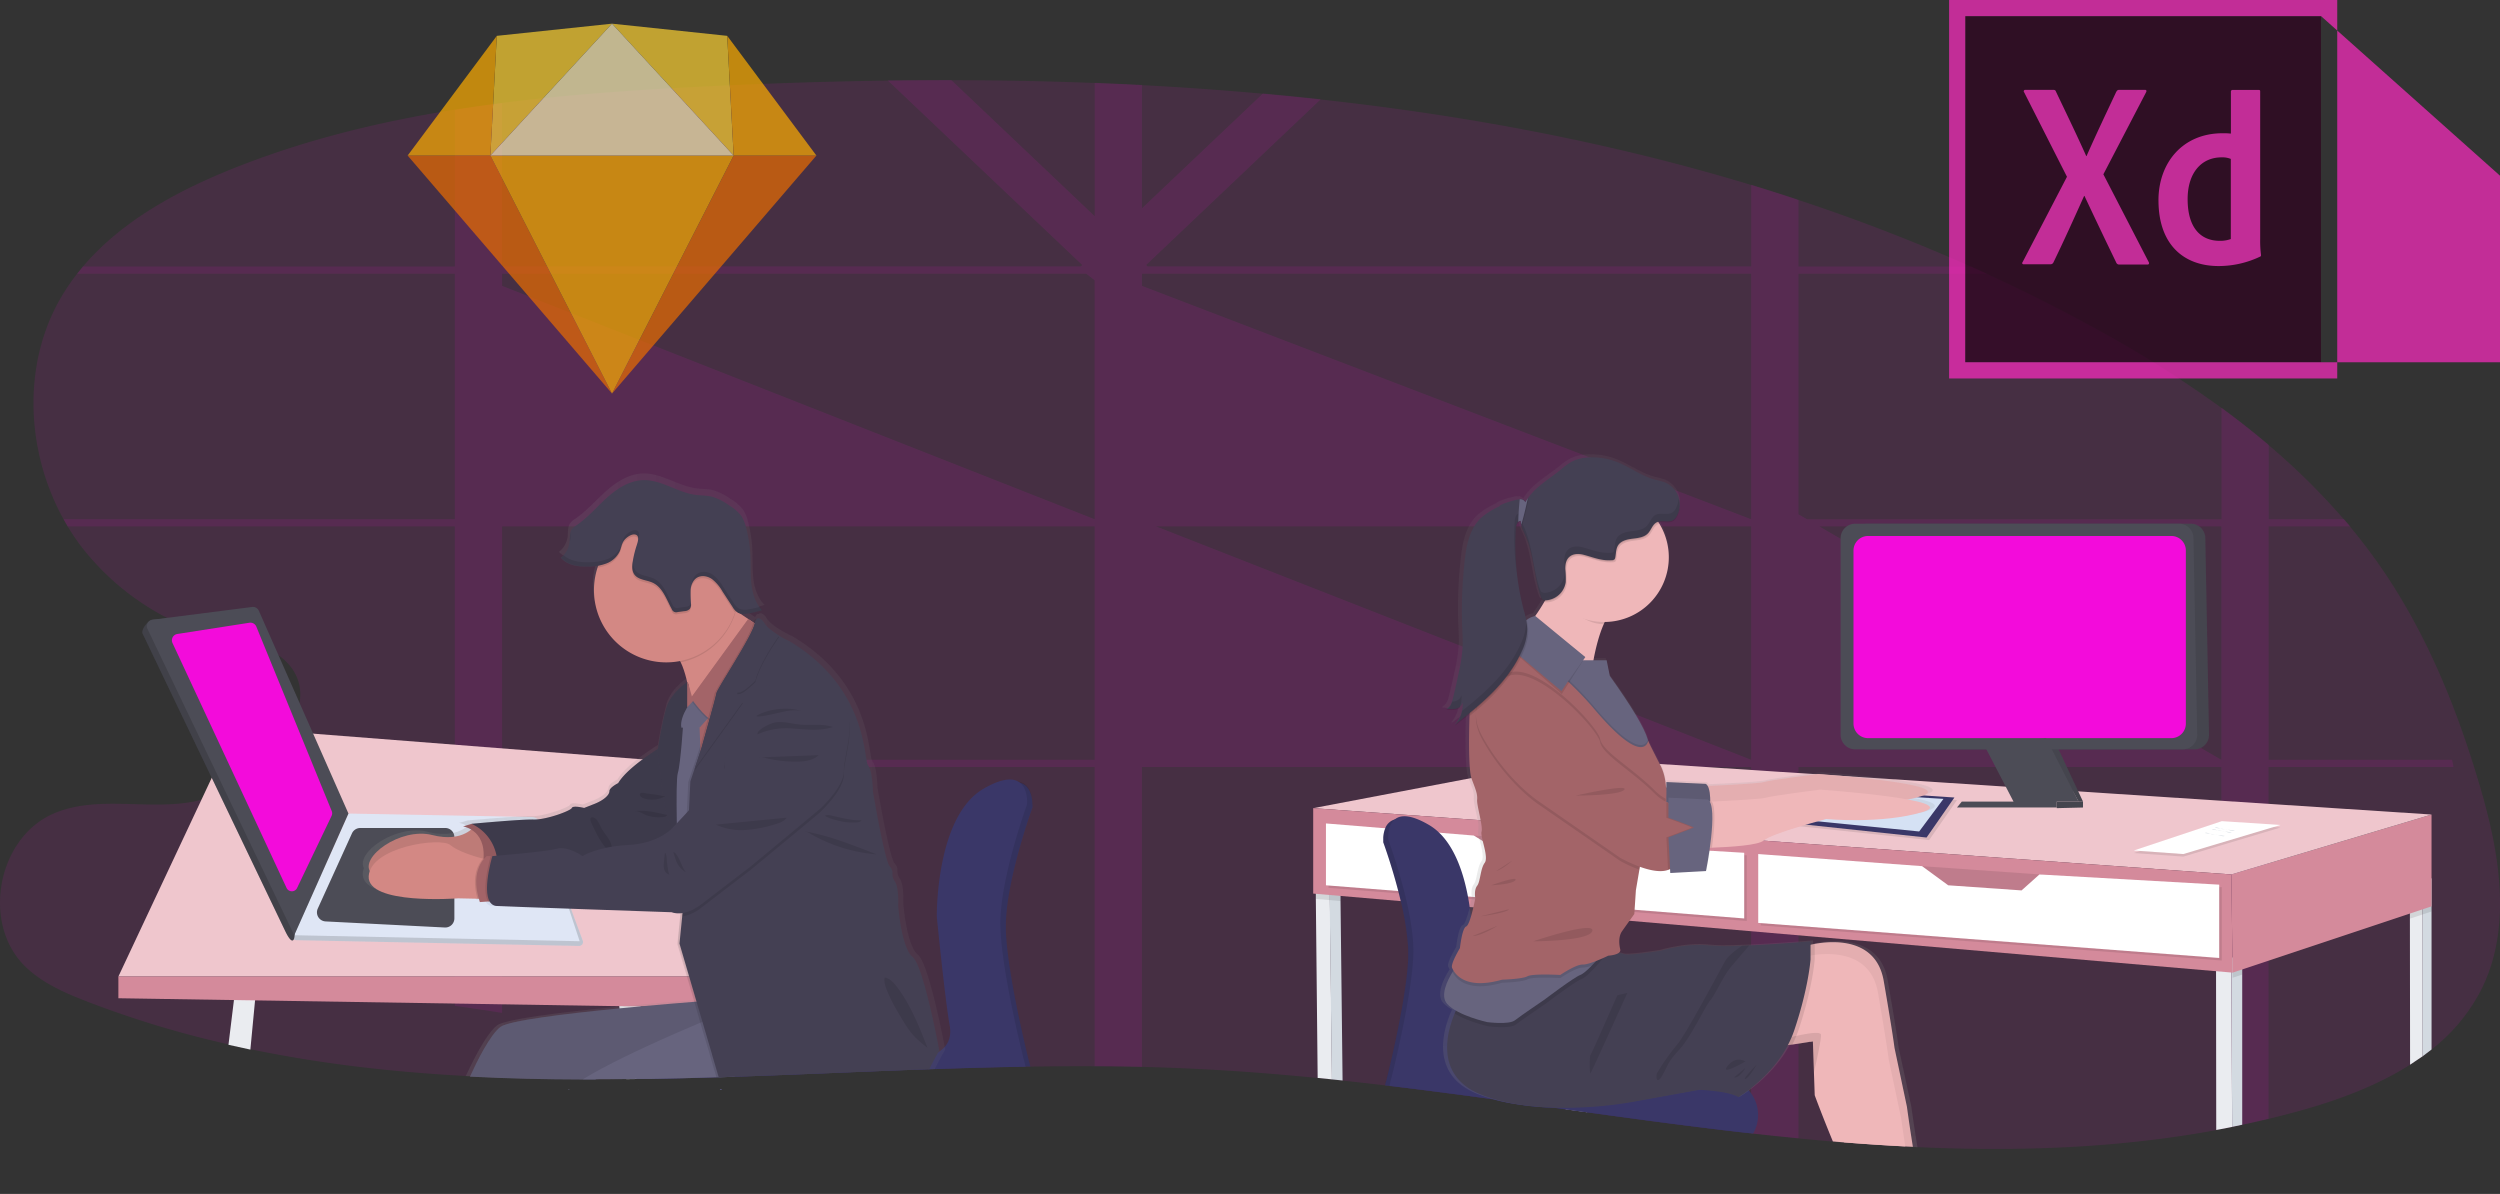<svg xmlns="http://www.w3.org/2000/svg" xmlns:xlink="http://www.w3.org/1999/xlink" data-name="Layer 1" width="1164.07" height="555.93"><rect width="100%" height="100%" fill="#333333" stroke="none"/><defs><linearGradient id="a" x1="439.31" y1="679.56" x2="439.4" y2="679.56" gradientUnits="userSpaceOnUse"><stop offset="0" stop-color="gray" stop-opacity=".25"/><stop offset=".54" stop-color="gray" stop-opacity=".12"/><stop offset="1" stop-color="gray" stop-opacity=".1"/></linearGradient><linearGradient id="b" x1="186.82" y1="533.62" x2="458.12" y2="533.62" xlink:href="#a"/><linearGradient id="c" x1="-1193.63" y1="706.12" x2="-1193.63" y2="383.52" gradientTransform="translate(1997.33)" xlink:href="#a"/></defs><path d="M1155.21 461.06a83.63 83.63 0 0 1-23 27.6c-1.36 1.09-2.75 2.14-4.16 3.17q-2.85 2-5.84 3.93c-15.49 9.83-33.63 16.55-51.34 21.45q-7.24 2-14.53 3.76-6.15 1.49-12.31 2.78c-1.56.34-3.12.66-4.68 1s-3.35.67-5 1l-2.37.45c-45.82 8.45-92.24 10.06-139 7.94l-2.22-.11-3.55-.18q-14.24-.74-28.51-1.89l-3.6-.29-1.59-.13q-8-.67-16-1.47-10.54-1-21.11-2.21l-.91-.1-.74-.09c-25.15-2.83-50.36-6.23-75.6-9.72l-3.57-.5-6.41-.89-5.4-.75-1.6-.22q-12.78-1.79-25.56-3.54l-1.38-.19c-16-2.19-32.09-4.3-48.13-6.22l-2.09-.25q-9.85-1.17-19.69-2.23l-5-.53-6.65-.67c-18.43-1.83-36.85-3.29-55.23-4.2q-13.26-.66-26.58-1-11-.25-22-.29-14.92-.07-29.9.17h-2.26c-14.07.23-28.17.63-42.28 1.11l-2.54.08h-.84c-30 1.06-60 2.47-89.92 3.48l-7.31.24h-1.06q-15.6.5-31.17.77h-6.18l-4.64.06q-7.23.07-14.43.08h-5.89c-17.62-.05-35.17-.44-52.61-1.35l-1.94-.11c-33.89-1.83-67.4-5.61-100.31-12.48q-5.11-1.07-10.2-2.24a468.41 468.41 0 0 1-66.8-20.31c-10.24-4-20.54-8.62-28.33-16.44-19.76-20-12.34-59.17 13.37-70.56 20.11-8.91 43.67-1.66 65.3-5.68a33.38 33.38 0 0 0 3.93-1 54.61 54.61 0 0 0 8-3.3c.88-.44 1.76-.91 2.65-1.4 2-1.09 4-2.3 5.92-3.62a90.88 90.88 0 0 0 9-6.83q1.9-1.62 3.7-3.36a70.77 70.77 0 0 0 10.92-13.07 46.19 46.19 0 0 0 3-5.64c.47-1 .89-2.08 1.24-3.12a29.06 29.06 0 0 0 1.19-4.62c1.26-7.42-.78-14.66-7.88-20.78a20.94 20.94 0 0 0-2-1.51 30.56 30.56 0 0 0-4.34-2.51c-.61-.29-1.24-.57-1.88-.84-9.14-3.85-20.93-5.33-30.87-8a54.5 54.5 0 0 1-8.84-3.07c-1.81-.84-3.61-1.72-5.38-2.64l-.47-.26a120.39 120.39 0 0 1-39-32 104.24 104.24 0 0 1-7.26-10.54c-.67-1.1-1.32-2.23-1.94-3.36-17.57-31.7-19.38-72.32-1.1-103.49a97.93 97.93 0 0 1 7.4-10.86q1.32-1.71 2.73-3.36c17.4-20.53 42.4-34.44 67.64-44.74 33.88-13.82 69.35-22.55 105.5-28.3q11-1.75 22-3.14c30.7-3.92 61.76-6 92.6-7.58q43.27-2.19 86.92-2.83 14.79-.2 29.61-.17 33.39 0 66.78 1.29 11 .42 22 1 28.21 1.46 56.31 4 13.5 1.22 26.94 2.69c68.24 7.46 135.49 20.11 200.42 39.78q11.05 3.34 22 7a849.57 849.57 0 0 1 80.39 31.07q3.72 1.67 7.42 3.36 24.59 11.28 48.48 24.31a539.15 539.15 0 0 1 60.6 38q11.32 8.3 22 17.32a316.44 316.44 0 0 1 35.11 34.64q1.44 1.67 2.85 3.36 7.32 8.79 13.9 18.21c21.4 30.76 35.76 65.94 46.36 101.88 9.35 31.36 15.57 66.57.74 95.8z" fill="#f30bdb" opacity=".1"/><path d="M1141.76 353.78h-85.43V245.11h38q-1.41-1.69-2.85-3.36h-35.11v-34.64q-10.66-9-22-17.32v52H837.42V127.47h87.81q-3.71-1.69-7.42-3.36h-80.39V93.04q-11-3.63-22-7v38H534.34l-.67-.64 81.31-77.18q-13.44-1.48-26.94-2.69l-56.31 53.44v-57.4q-11-.58-22-1v62.09l-66.78-63.38q-14.81 0-29.61.17l90.56 85.95-.67.64H233.8V47.97q-11 1.39-22 3.14v73H38.64q-1.41 1.65-2.73 3.36h175.87v114.28H29.57c.62 1.13 1.27 2.26 1.94 3.36h180.27v108.67h-88.67q-1.8 1.74-3.7 3.36h92.37v111.2q11 1.57 22 3.28V357.14h275.93v139.33q11 0 22 .29V357.14H815.4v170.57l.91.1q10.56 1.18 21.11 2.21V357.14h196.89V525.7c1.68-.31 3.36-.64 5-1s3.12-.63 4.68-1q6.16-1.31 12.31-2.78V357.14h86.12l-.66-3.36zm-632.05 0H233.8V245.11h275.91zm0-112L233.8 133.11v-5.64h272l3.88 3.06zm305.69 112L531.73 242.53v2.58H815.4zm0-112L531.73 133.11v-5.64H815.4zm218.91 112L837.42 239.47v5.64h196.89z" fill="#f30bdb" opacity=".1"/><path d="M297.19 507.21c0 .11-.08.22-.11.33 0-.11.07-.22.12-.33zM302.41 502.42h-6.18l-4.64.06-.51-5.27-.47-5-2.18-22.81-.07-.7v-.31l-.61-6.42 9.34-3.5 1.14 9.31.08.69v.08l2.31 18.9.71 5.8.41 3.37.35 2.89v.1z" fill="#eaecf0"/><path fill="#3a3768" d="m335.94 507.2.11.33h-.74l-.11-.33h.74zM421.44 507.52zM480.78 375.45v.43s-8.72 23.83-11.56 44.17q-.29 2-.48 4a76.71 76.71 0 0 0-.31 4.13c-.08 1.57-.1 3.09-.06 4.54v1c0 .67.07 1.36.11 2.07s.1 1.42.16 2.16.12 1.39.19 2.1c2.15 22 10.32 54.21 10.32 54.21s.27.87.62 2.35h-2.26c-14.07.23-28.17.63-42.28 1.11l-2.54.08h-.84c-30 1.06-60 2.47-89.92 3.48l-7.31.24h-1.06q-15.6.5-31.17.77h-2.75a16.85 16.85 0 0 1 2.42-2.73 17.6 17.6 0 0 1 2.45-1.9 55.14 55.14 0 0 1 15.35-6.59 12.24 12.24 0 0 1 3.51-.43l7 .14h1.08l10.74.21 92.12 1.83h.23l.65-.13a17.25 17.25 0 0 0 3.11-1.1 10.92 10.92 0 0 0 6.56-8.48c0-.31.08-.64.1-1a11.8 11.8 0 0 0 0-1.46c0-.34 0-.7-.08-1.07s-.1-.74-.17-1.12c-2.22-12.41-6-50.61-6-50.61v.12s0-1.63.09-4.37v-1.26c0-.61.07-1.27.11-2 0-.43.06-.87.09-1.33.05-.67.11-1.36.17-2.08a.59.59 0 0 1 0-.13l.12-1.38v-.15c1.49-14.75 6.18-38.1 21-46.75 6.95-4.07 11.55-4.89 14.58-4.09 4.42 1.16 5.53 5.76 5.77 8.75v.58a14.61 14.61 0 0 1 .14 1.69z"/><path d="M297.19 507.21c0 .11-.08.22-.11.33 0-.11.07-.22.12-.33zM335.94 507.2l.11.33h-.74l-.11-.33h.74zM421.44 507.52zM480.78 375.45v.31s-7.19 19.65-10.62 38.49q-.36 2-.66 3.87c-.1.64-.19 1.28-.28 1.92q-.29 2-.48 4a76.71 76.71 0 0 0-.31 4.13c-.08 1.57-.1 3.09-.06 4.54v1c0 .67.07 1.36.11 2.07s.1 1.43.16 2.16.12 1.39.19 2.1.14 1.39.22 2.09c.32 2.83.72 5.8 1.18 8.82 3.13 20.37 8.92 43.19 8.92 43.19s.29.92.64 2.46h-2.26c-14.07.23-28.17.63-42.28 1.11l-2.54.08h-.84c-30 1.06-60 2.47-89.92 3.48l-7.31.24h-1.06q-15.6.5-31.17.77h-2.84a17.18 17.18 0 0 1 2.5-2.83 16.56 16.56 0 0 1 2.46-1.92 55.74 55.74 0 0 1 15.35-6.59 12.59 12.59 0 0 1 3.51-.42l7 .14h1.08l10.77.21 92.19 1.82h.16s.27 0 .72-.15a16.16 16.16 0 0 0 3.13-1.13 10.91 10.91 0 0 0 6.47-8.31c0-.31.08-.64.1-1a11.8 11.8 0 0 0 0-1.46c0-.34 0-.7-.08-1.07s-.1-.81-.17-1.23c-2.22-12.41-6-50.61-6-50.61s0-1.63.09-4.37v-1.26c0-.61.07-1.27.11-2 0-.43.06-.87.09-1.33.05-.67.11-1.36.17-2.08a.59.59 0 0 1 0-.13l.12-1.38v-.15c.18-1.84.42-3.82.72-5.89 2.08-14.48 7.28-33.39 20.24-41 6.77-4 11.3-4.84 14.34-4.15 4.68 1.07 5.79 5.89 6 8.93v.58a14.61 14.61 0 0 1 .14 1.95z" opacity=".1"/><path d="M297.19 507.21c0 .11-.08.22-.11.33 0-.11.07-.22.12-.33zM335.94 507.2l.11.33h-.74l-.11-.33h.74zM421.44 507.52zM478.22 374.6s-13.05 35.66-12.42 57 10.82 61.44 10.82 61.44.44 1.41.91 3.66c-14.07.23-28.17.63-42.28 1.11l-2.54.08h-.84c-30 1.06-60 2.47-89.92 3.48l-7.31.24h-1.06q-15.6.5-31.17.77h-6.18a18 18 0 0 1 5.49-5.77l.27-.19a55.66 55.66 0 0 1 15.34-6.45 12.59 12.59 0 0 1 3.51-.42l9.24.18h1.08l11.13.22 89.75 1.79a15.09 15.09 0 0 0 3.71-1.21 10.66 10.66 0 0 0 1.14-.61 12 12 0 0 0 3-2.45c1.89-2.15 3.15-5.35 2.31-10-2.23-12.41-6-50.61-6-50.61s-.64-46.48 21.64-59.53c9-5.27 14.06-5.09 16.89-3a1.88 1.88 0 0 1 .24.18c3.9 3.14 3.25 10.09 3.25 10.09z" fill="#3a3768"/><path d="m119.12 462.1-.36 3.73-2.18 22.89q-5.11-1.07-10.2-2.24l2.55-20.81.86-7.07z" fill="#eaecf0"/><path fill="#efc6cd" d="m55.12 454.7 54.46-115.91 219.37 17.11 20.22 98.8H55.12z"/><path fill="#d48a9b" d="M55.12 464.81V454.7h294.05v14.78l-294.05-4.67z"/><path d="m138.04 437.77 131.56 2.68a1.82 1.82 0 0 0 1.77-2.39l-20.51-55.32-88.61-1.69-26.21 53.66a2.18 2.18 0 0 0 2 3.06z" fill="#dfe6f5"/><path d="m138.04 437.77 131.56 2.68a1.82 1.82 0 0 0 1.77-2.39l-20.51-55.32-88.61-1.69-26.21 53.66a2.18 2.18 0 0 0 2 3.06z" opacity=".15"/><path d="m136.98 435.46 132.92 2.8-18.07-54.73a4.51 4.51 0 0 0-4.19-3.1l-85.42-1.62z" fill="#dfe6f5"/><path d="m147.96 423.07 15.93-35.05a4.25 4.25 0 0 1 3.86-2.48h39.59a4.23 4.23 0 0 1 4.23 4.23v37.87a4.24 4.24 0 0 1-4.44 4.23l-55.53-2.83a4.23 4.23 0 0 1-3.64-5.97z" fill="#4c4c56"/><path d="m226.04 418.63.68-20a3.07 3.07 0 0 1 3.06-3h11.7a3.06 3.06 0 0 1 3 2.54l3.44 19.89a3.07 3.07 0 0 1-3 3.59l-15.83.14a3.06 3.06 0 0 1-3.05-3.16z" fill="#d1d9ec"/><path d="m71.04 288.55 44.11-3.68a3 3 0 0 1 3.14 1.77L160 381.05l-23.28 52.26c.73-1.64 1.27 11.12-4 .06L66.43 295.08c-.89-1.85 2.54-6.27 4.61-6.53z" fill="#4c4c56"/><path d="m71.04 288.55 44.11-3.68a3 3 0 0 1 3.14 1.77L160 381.05l-23.28 52.26c.73-1.64 1.27 11.12-4 .06L66.43 295.08c-.89-1.85 2.54-6.27 4.61-6.53z" opacity=".15"/><path d="m71.04 288.55 46.35-5.92a3 3 0 0 1 3.14 1.77l41.72 94.41-25.24 56.65-68.34-142.62a3 3 0 0 1 2.37-4.29z" fill="#4c4c56"/><path d="m82.61 295.19 33.51-5.22a3 3 0 0 1 3.25 1.84l35.1 85.86a2.72 2.72 0 0 1-.06 2.2l-16.07 33.58a2.71 2.71 0 0 1-4.91 0l-53.09-114a3 3 0 0 1 2.27-4.26z" fill="#f30bdb"/><path d="M439.4 679.55z" transform="translate(-17.96 -172.03)" fill="url(#a)"/><path d="M458.12 660.68s-.69 1.14-1.7 3l-.09.17c-.9 1.6-2 3.7-3.12 6l-2.54.08h-.84c-30 1.06-60 2.47-89.92 3.48l-7.31.24h-1.06q-15.6.5-31.17.77h-6.18l-4.64.06q-7.23.07-14.43.08h-5.72c-17.62-.05-35.17-.44-52.61-1.35l-1.94-.11c3.43-7.46 9.56-19.69 14.54-23.6 3.85-3 31.5-6.33 56.93-8.77l2.68-.26h.06l7.1-.66c9.73-.89 18.56-1.61 24.86-2.1l.58-.05-3.28-11-4.75-16 1.35-13.44.11-1.08h-.15a8.83 8.83 0 0 1-4-.5L283.39 594h-.86l-18.24-.65c-9.78-.35-16.73-.61-17-.66a4.31 4.31 0 0 1-.84-.23 3.78 3.78 0 0 1-1.16-.7 4.64 4.64 0 0 1-1-1.2h-.64l-2.58.17-1.31.09c-.05-.14-.09-.28-.14-.41-.12-.39-.24-.76-.35-1.14h-.69l-9-.19h-.16s-23.22 1.77-35.35-2.65c-4.45-1.62-7.41-4.07-7.18-7.74a8.37 8.37 0 0 1 .52-2.44c-3.9-7.29 15.15-20.59 29.67-16.92a25.7 25.7 0 0 0 12.06.5 15.52 15.52 0 0 0 6-2.73c.18-.13.34-.26.49-.39-.24-.15-.49-.28-.72-.4a11.18 11.18 0 0 0-3.17-1.1l3.94-1.15h.06s14-1.28 23.11-1.79h.06c2.71-.14 5-.23 6.36-.19 6 .17 17.69-4.12 18.19-5.44s5.84 0 5.84 0l4.67-1.82c4.67-1.81 7.34-4.28 7.34-6.1s4.17-3.79 4.17-3.79c1.88-3.16 5.57-6.55 9.44-9.55 3.35-2.59 6.83-4.9 9.41-6.51a189.75 189.75 0 0 1 4-19.24c1.77-5.91 7.26-10.29 9.23-11.71l.72-.48a51.85 51.85 0 0 0-2.2-7.32q-.1-.3-.24-.6c-.2-.47-.41-.93-.62-1.36l-.31-.6c-.51.1-1 .19-1.54.26a35 35 0 0 1-5 .37 34.31 34.31 0 0 1-33.15-25v-.06a33.86 33.86 0 0 1-1.2-9 32.92 32.92 0 0 1 1.14-8.64c.15-.6.33-1.19.52-1.78a1.59 1.59 0 0 1 .07-.2c.09-.27.18-.55.28-.82a35.17 35.17 0 0 1-4.47.39h-1a21.16 21.16 0 0 1-8.37-1.39 11.36 11.36 0 0 1-1.85-1 .24.24 0 0 1-.08-.06 9.38 9.38 0 0 1-2.06-1.63 10.6 10.6 0 0 0 4.07-7.08c.27-2.16-.09-4.57 1.2-6.33a9.08 9.08 0 0 1 2.34-2c5.32-3.63 9.54-8.61 14.35-12.9s10.63-8 17.1-8.2c8.68-.27 16.32 5.77 24.92 6.91 2.64.35 5.35.23 7.93.89a27.3 27.3 0 0 1 8.05 4.08 20.21 20.21 0 0 1 5.74 4.88 17.21 17.21 0 0 1 2.34 5.59 61.82 61.82 0 0 1 2 12.81c.23 4.53 0 9.09.48 13.59a23.31 23.31 0 0 0 3.84 10.93h.13a15 15 0 0 0 1.24 1.52c-.85.27-1.7.51-2.57.72a40.56 40.56 0 0 1-4.39.87 12.79 12.79 0 0 1-2.05.17 6.11 6.11 0 0 1-1.42-.13l.88.59 2.44 1.64.92.61 1.85 1.23c.42-1.23 1-1.56 1.67-1.48 1.36-1.28 3.39 1.49 3.39 1.49 1.19 2.28 4.39 4.55 7.22 6.23a57.06 57.06 0 0 0 5.13 2.68c37.37 22.27 35 55.59 37.2 58.23s2.34 12.2 2.34 12.2 5.51 32.49 8 35.3.16 3.79 2.33 6.93 1.67 11.54 1.67 11.54 1.5 19.79 6.84 24.08c4.79 3.85 11.19 36.24 12.46 42.86z" transform="translate(-17.96 -172.03)" fill="url(#b)"/><path d="M221.13 384.41s-5.19 8.17-19.89 4.41-34.15 10.46-28.6 17.48 41.34-2 41.34-2l13.73-2.78-.9-11.43z" fill="#d38884"/><path d="M221.13 384.41s-5.19 8.17-19.89 4.41-34.15 10.46-28.6 17.48 41.34-2 41.34-2l13.73-2.78-.9-11.43z" opacity=".1"/><path d="m225.91 383.97-6.37-.33-3.92 1.14s12.42 1.8 9 18.63l13.39-.81z" fill="#a36468"/><path d="m225.91 383.97-6.37-.33-3.92 1.14s12.42 1.8 9 18.63l13.39-.81z" opacity=".1"/><path d="M310.23 346.33s-17.48 10-22.39 18.31c0 0-4.08 2-4.08 3.76s-2.62 4.24-7.19 6l-4.58 1.8s-5.23-1.31-5.72 0-11.92 5.55-17.81 5.39-28.92 2-28.92 2a20.47 20.47 0 0 1 11.6 22.71l54.42-2.28 20.58-4.58 12.1-12.09z" fill="#444053"/><path d="M310.23 346.33s-17.48 10-22.39 18.31c0 0-4.08 2-4.08 3.76s-2.62 4.24-7.19 6l-4.58 1.8s-5.23-1.31-5.72 0-11.92 5.55-17.81 5.39-28.92 2-28.92 2a20.47 20.47 0 0 1 11.6 22.71l54.42-2.28 20.58-4.58 12.1-12.09z" opacity=".1"/><path d="m230.04 418.63-7.7-.15-9-.19s-42.5 3.27-41.67-10.32 33.52-18.36 38.07-14.46c3.45 2.95 11.43 5.33 15.07 6.3 1.16.31 1.87.48 1.87.48z" fill="#d38884"/><path d="m230.04 418.63-7.7-.15c-3.07-10.55.49-16.36 2.51-18.64 1.16.31 1.87.48 1.87.48z" opacity=".1"/><path d="m235.23 419.21-8 .56-3.8.26c-5.23-15.36 3.22-21.41 3.22-21.41h2.5l4.09.49z" fill="#a36468"/><path d="m332.13 317.25-9.48 18s-1.45-18.23-5.67-26.82c-1.08-2.2-2.34-3.76-3.81-4.23-4-1.26 19-26.47 19-26.47.77.16 5.17 3 10.56 6.67 5.93 4 13.07 8.88 17.87 12 9.11 5.81-28.47 20.85-28.47 20.85z" fill="#d38884"/><path d="M319.97 317.59s-7.62 4.89-9.74 12.08-4.09 20.1-4.09 20.1 3.44 30.88 5.23 32.35 8.6 32.35 8.6 32.35l6.6-4.41-8.66-38.89s5.76-49.97 2.06-53.58z" fill="#444053"/><path d="M319.97 317.59s-7.62 4.89-9.74 12.08-4.09 20.1-4.09 20.1 3.44 30.88 5.23 32.35 8.6 32.35 8.6 32.35l6.6-4.41-8.66-38.89s5.76-49.97 2.06-53.58z" opacity=".1"/><path fill="#a36468" d="M353.13 386.48h-38.09l6.17-60.09h31.92v60.09z"/><path d="M264.88 507.21h.46l-.86.33zM336.54 479.84l-7.45 2.86-1 .37-26.82 10.31-10.23 3.93-13.92 5.35h-5.68c-17.62-.05-35.17-.44-52.61-1.35 3.38-7.41 9.29-19.27 14.11-23.1 3.76-3 30.66-6.24 55.49-8.68 3.1-.3 6.16-.59 9.14-.86l.71-.07c9.86-.9 18.78-1.63 25-2.13l1-.08 7.82-.6.82-.82 1 4.28.83 3.42z" fill="#67647e"/><path d="M264.88 507.21h.46l-.86.33zM336.54 479.84l-7.45 2.86-1 .37-26.82 10.31-10.23 3.93-13.92 5.35h-5.68c-17.62-.05-35.17-.44-52.61-1.35 3.38-7.41 9.29-19.27 14.11-23.1 3.76-3 30.66-6.24 55.49-8.68 3.1-.3 6.16-.59 9.14-.86l.71-.07c9.86-.9 18.78-1.63 25-2.13l1-.08 7.82-.6.82-.82 1 4.28.83 3.42z" opacity=".1"/><path d="M264.88 507.21h.46l-.86.33zM297.19 507.21c0 .11-.08.22-.11.33 0-.11.07-.22.12-.33zM336.05 507.53h-.74l-.11-.33h.74l.11.33zM342.91 469.39l-.62 20.58V491.19l-.31 10.19-7.31.24h-1.06q-15.6.5-31.17.77h-6.18l-4.64.06q-7.23.07-14.43.08h-5.75c5.2-3.22 11.93-6.77 19.17-10.32 3.25-1.6 6.62-3.19 10-4.76 9-4.18 18.11-8.13 25.54-11.28l.95-.4c2.88-1.22 5.49-2.31 7.72-3.23 4.82-2 7.88-3.2 8.09-3.28z" fill="#67647e"/><path d="M276.12 384.81c1.87 3.9 3.8 7.88 6.89 10.92.49.48 1.34.92 1.78.39a1.26 1.26 0 0 0 .19-.74 9.54 9.54 0 0 0-1.8-5.1c-1-1.54-2.18-2.94-3.07-4.54s-1.91-4.68-3.91-5.1c-2.57-.54-.65 2.99-.08 4.17zM342.69 284.37c-.14.5-.29 1-.45 1.48a33.69 33.69 0 0 1-25.26 22.55c-1.08-2.2-2.34-3.76-3.81-4.23-4-1.26 19-26.47 19-26.47.73.16 5.13 3.05 10.52 6.67z" opacity=".1"/><path d="M343.89 274.76a33.66 33.66 0 1 1-33.66-33.66 33.59 33.59 0 0 1 33.66 33.66z" fill="#d38884"/><path d="M323.14 324.76s-7 8.5-5.88 14.06h8.49l6.21-7z" fill="#67647e"/><path d="m348.04 288.87-26.7 36.71s6.86 9.81 10.13 10.3 21.92-43.42 21.92-43.42z" opacity=".1"/><path d="m348.38 288.21-26.71 36.76s6.86 9.8 10.13 10.29 21.92-43.41 21.92-43.41z" fill="#a36468"/><path d="M318.24 335.23s-1.31 20.58-2.62 24.67 0 41.66 0 41.66l12.26-5.06-2.13-57.68z" fill="#67647e"/><path opacity=".1" d="m335.94 507.2.11.33h-.74l-.11-.33h.74zM421.44 507.52zM436.38 489.48s-.23.38-.61 1-.79 1.39-1.32 2.37a.75.75 0 0 0-.07.12c-.74 1.37-1.62 3.05-2.51 4.88-30 1.06-60 2.47-89.92 3.48l-7.31.24h-1.06l-3.14-10.6v-.11l-.33-1.12-2-6.66-2-6.77-2.07-7.22-.76-2.62-.2-.66-3.26-11.1-4.42-15.07 1.43-14.38.1-1.09 1.29-12.88.18-3.82.1-2v-.57l.22-4.64.66-13.8.34-7.06.06-1.07.68-14.17 1.93-5.79 1-2.88 2.22-6.69.48-1.65c.7-2.51 2.11-7.47 3.43-12.24l.12-.41.09-.31.94-3.39 1.17-4.35c.44-1.67.73-2.86.8-3.27.11-.71 2-3.85 4.48-8 5-8.27 12.52-20.44 13.38-24.52a.44.44 0 0 0 0-.1 5 5 0 0 1 .21-.73c.41-1.22 1-1.55 1.62-1.47a2 2 0 0 1 .79.31 6.29 6.29 0 0 1 1.56 1.5c1.17 2.25 4.3 4.5 7.07 6.17l.54.31.32.19a55.69 55.69 0 0 0 4.16 2.15c36.6 22.06 34.32 55.07 36.44 57.68s2.29 12.1 2.29 12.1 5.39 32.19 7.84 35 .17 3.76 2.29 6.87 1.63 11.33 1.63 11.33 1.47 19.6 6.7 23.85 12.42 43.66 12.42 43.66z"/><path d="m437.36 489.16-.44.76c-.35.62-.91 1.6-1.58 2.83l-.07.14c-.76 1.41-1.66 3.12-2.55 5h-.84c-30 1.06-60 2.47-89.92 3.48l-7.31.24-3.13-10.64v-.11l-.33-1.12-2.07-7-2-6.8-2-6.79-.79-2.72-3.42-11.68-4.52-15.39 1.25-12.51.17-1.67 1.38-14.21.53-11.08.65-13.39.17-3.51.19-4.06.08-1.71.65-13.38 1.93-5.78.83-2.49 1.94-5.85.41-1.24s1.87-6.57 3.68-13.08c.07-.24.14-.48.2-.72.16-.56.31-1.12.47-1.67.16-.56.31-1.11.45-1.66.51-1.82 1-3.52 1.34-4.92.49-1.83.82-3.16.89-3.59.11-.71 2-3.94 4.57-8.14 4.73-7.82 11.63-19 13.09-23.64a7.51 7.51 0 0 0 .2-.73 3.81 3.81 0 0 1 .87-2c1.34-1.29 3.33 1.48 3.33 1.48 1.17 2.25 4.3 4.51 7.07 6.17a53 53 0 0 0 5 2.65c36.6 22.06 34.32 55.07 36.44 57.69s2.29 12.09 2.29 12.09 5.39 32.19 7.84 35 .17 3.76 2.29 6.86 1.63 11.44 1.63 11.44 1.47 19.61 6.7 23.86 12.44 43.59 12.44 43.59z" fill="#444053"/><path d="M362.73 296.62c-3.59 5.22-9.44 14.4-11 21 0 0-5.72 5.89-7.85 5.56s2 4.41 2 4.41l-22.47 31.14 3.19-9.57s6.7-23.53 7-25.65 16.57-26.41 17.86-32.52c1-4.89 4.2-.49 4.2-.49 1.16 2.2 4.29 4.47 7.07 6.12z" opacity=".1"/><path d="M362.73 295.97c-3.59 5.21-9.44 14.4-11 20.95 0 0-5.72 5.88-7.85 5.56s2 4.41 2 4.41l-22.47 31.14 3.19-9.57s6.7-23.53 7-25.66 16.57-26.4 17.86-32.51c1-4.9 4.2-.49 4.2-.49 1.16 2.25 4.29 4.5 7.07 6.17z" fill="#444053"/><path d="M392.91 360.49c.17 7.14-10.29 16.89-10.78 17.46s-32.52 27-32.52 27l-23 17.64a19.54 19.54 0 0 1-9 4.16l1.57-15.78 1.55-32c3.59-4 7.07-8.2 7.15-9.54.16-2.77 6-5.72 6-5.72s4.09-3.43 3.43-5.39 2.17-11.35 2.17-11.35c1.47-26.64 28.92-29.25 28.92-29.25s13.24 5.23 22.55 10.78 1.8 24.86 1.96 31.99zM235.23 419.21l-8 .56c-3.38-5.75 1.27-21.15 1.27-21.15h.65l4.09.49z" opacity=".1"/><path d="M368.4 316.1s-27.45 2.62-28.92 29.25c0 0-2.78 9.32-2.13 11.28s-3.43 5.39-3.43 5.39-5.88 2.94-6 5.72-15 17.94-15 17.94-6.2 7.06-20.58 7.8-21.08 5.14-21.08 5.14-7-4.9-12.1-3.43-29.9 3.43-29.9 3.43-6.59 21.84 1.63 23.21c1 .16 81.9 2.94 81.9 2.94s5.53 2.61 13.86-3.76 23-17.65 23-17.65 32-26.47 32.52-27 11-10.33 10.78-17.46 7.36-26.42-2-32-22.55-10.8-22.55-10.8z" fill="#444053"/><path d="M343.89 274.76a33.59 33.59 0 0 1-1.65 10.43 14.07 14.07 0 0 1-1.24-1.71q-2.34-3.6-4.69-7.2a19.46 19.46 0 0 0-4.77-5.62c-2-1.42-4.84-2-7-.74-1.9 1.12-2.83 3.41-3 5.61a63.69 63.69 0 0 0 .17 6.62 3.65 3.65 0 0 1-.61 2.39 3.92 3.92 0 0 1-2.58 1l-3 .41a2.15 2.15 0 0 1-2.76-1.37c-2.49-4.51-4.21-10.11-8.88-12.28-2.88-1.34-6.68-1.25-8.53-3.83-1.26-1.76-1.09-4.15-.72-6.29a49.65 49.65 0 0 1 1.75-7.12c.53-1.64 1.71-4.91-.91-5.24-1.78-.23-4.24 1.66-5.14 3s-1.12 3.13-1.76 4.66a11.13 11.13 0 0 1-6.15 5.71 17.62 17.62 0 0 1-4.24 1.15 33.66 33.66 0 0 1 65.7 10.34z" opacity=".1"/><path d="M290.34 251.97c-.91 1.39-1.12 3.12-1.76 4.65a11.14 11.14 0 0 1-6.14 5.71 23.63 23.63 0 0 1-8.43 1.5c-4.66.14-9.86-.57-12.86-4.14a10.53 10.53 0 0 0 4-7c.26-2.14-.09-4.53 1.18-6.28a9 9 0 0 1 2.28-1.93c5.22-3.6 9.34-8.54 14.06-12.78s10.41-7.93 16.75-8.13c8.49-.26 16 5.72 24.4 6.85 2.58.35 5.24.23 7.76.88a26.46 26.46 0 0 1 7.89 4 20.19 20.19 0 0 1 5.63 4.84 17.41 17.41 0 0 1 2.29 5.54 61.86 61.86 0 0 1 2 12.69c.23 4.48 0 9 .48 13.46s1.9 9 4.95 12.3a44 44 0 0 1-6.81 1.57 7.09 7.09 0 0 1-4.33-.34 7.63 7.63 0 0 1-2.64-2.85l-4.69-7.2a19.46 19.46 0 0 0-4.77-5.62c-2-1.42-4.84-2-7-.74-1.9 1.12-2.82 3.41-3 5.61a63.69 63.69 0 0 0 .17 6.62 3.65 3.65 0 0 1-.61 2.39 3.93 3.93 0 0 1-2.59 1l-3 .41a2.15 2.15 0 0 1-2.76-1.37c-2.49-4.52-4.21-10.11-8.88-12.28-2.88-1.34-6.68-1.25-8.53-3.83-1.26-1.76-1.09-4.15-.72-6.29a49.65 49.65 0 0 1 1.75-7.12c.53-1.64 1.71-4.91-.91-5.25-1.8-.19-4.26 1.7-5.16 3.13z" fill="#444053"/><path d="M366.48 331.04c2.53-.35 5.19-.58 7.56.39-6.17-2.53-16.21-1.56-21.83 1.92.51 1.17 12.31-2.04 14.27-2.31zM369.43 339.24c6.15.41 12.5 1.27 18.33-.73-4.88-1.68-10.25-.62-15.39-1.13-4.1-.41-8.27-1.83-12.27-.79-1.67.43-7.82 3.26-7.4 5.33a33.23 33.23 0 0 1 16.73-2.68zM353.14 352.68a9.24 9.24 0 0 1 3.82.4 58.43 58.43 0 0 0 14.08 1.55c3.62 0 7.52-.55 10.16-3zM333.33 383.97a28.18 28.18 0 0 0 13.75 2.5 60.69 60.69 0 0 0 13.84-2.66c2-.59 4.18-1.33 5.35-3.07zM377.6 388.37a73.46 73.46 0 0 0 30.52 9.45q-8.13-3.26-16.38-6.17a118.64 118.64 0 0 0-17.25-4.62 8.77 8.77 0 0 1 3.11 1.34zM392.71 382.64a25.79 25.79 0 0 0 5.69.31c1 0 2.19-.14 2.78-1-4.29.18-8.52-.92-12.71-1.87-1.19-.28-3.33-.94-4.33-.23 1.9 1.36 6.17 2.31 8.57 2.79zM418.5 471.97c2.25 3.86 4.53 7.76 7.64 11a56.07 56.07 0 0 0 5.73 4.92c-3.71-9.46-7.48-19-13.42-27.27-1.5-2.08-3.74-5.06-6.47-5.44-.78 2.31 1.19 6.4 2.14 8.57a82.49 82.49 0 0 0 4.38 8.22zM309.17 401.23c-.17 1.6-.3 3.37.63 4.68a3.38 3.38 0 0 0 1.9 1.31c-.48-.12-1-4.82-1.12-5.46-.22-1.31 0-3.76-.93-4.73-.24 1.38-.33 2.8-.48 4.2zM314.37 399.39a10.66 10.66 0 0 0 5 6.77c-1.75-2.16-2.32-5-3.84-7.37-.49-.76-1.06-1.85-2-2a27.49 27.49 0 0 0 .84 2.6zM309.97 370.59a12.49 12.49 0 0 1-9.9 1.25c-.75-.22-2.5-1-2.08-2.1s2.45-.34 3.28-.24l4.35.55c.8.1 3.7.92 4.35.54zM295.25 377.71c2.05-.26 3.89 1.16 5.81 1.93a17.7 17.7 0 0 0 6.6.88c1.12 0 2.39-.09 3.08-1-5.21-1.19-10.08-2.5-15.49-1.81z" opacity=".1"/><path fill="#a36468" d="M319.97 317.58h.33l2.45 8.81-2.78 2.96v-11.77z"/><g opacity=".1"><path d="M265.79 247.73a20.64 20.64 0 0 0-.45 4.35 9.61 9.61 0 0 0 .27-1.4c.12-.96.11-1.97.18-2.95zM295.62 248.87a1.76 1.76 0 0 1 1.64 2c.47-1.66.73-3.7-1.31-4-1.78-.22-4.24 1.67-5.14 3.05s-1.12 3.13-1.76 4.66a11.11 11.11 0 0 1-6.14 5.71 23.63 23.63 0 0 1-8.43 1.5c-4.24.13-8.93-.46-12-3.26a10.17 10.17 0 0 1-1.19 1.08c3 3.57 8.2 4.28 12.87 4.14a23.62 23.62 0 0 0 8.42-1.5 11.16 11.16 0 0 0 6.15-5.71c.64-1.53.84-3.26 1.75-4.65s3.36-3.24 5.14-3.02zM348.44 283.73a7.09 7.09 0 0 1-4.33-.34 7.72 7.72 0 0 1-2.64-2.85q-2.34-3.6-4.69-7.2a19.3 19.3 0 0 0-4.76-5.62c-2-1.43-4.85-2-7-.74-1.91 1.12-2.83 3.41-3.05 5.61v.27a6.32 6.32 0 0 1 2.73-3.92c2.13-1.26 5-.68 7 .74a19.62 19.62 0 0 1 4.77 5.62q2.34 3.6 4.69 7.2a7.55 7.55 0 0 0 2.64 2.85 7.06 7.06 0 0 0 4.32.34 44.34 44.34 0 0 0 6.82-1.57 14.64 14.64 0 0 1-1.22-1.51 42.93 42.93 0 0 1-5.28 1.12zM321.55 281.6a4 4 0 0 1-2.58 1l-3 .41a2.15 2.15 0 0 1-2.76-1.37c-2.49-4.52-4.21-10.11-8.88-12.28-2.88-1.34-6.67-1.25-8.52-3.83a7.36 7.36 0 0 1-.89-5.24c-.05.31-.12.61-.17.91-.36 2.14-.54 4.53.73 6.29 1.85 2.58 5.65 2.49 8.52 3.83 4.68 2.17 6.4 7.76 8.89 12.28a2.86 2.86 0 0 0 1.15 1.37 2.93 2.93 0 0 0 1.61.07l3-.41a3.92 3.92 0 0 0 2.58-1 3.59 3.59 0 0 0 .61-2.39 3 3 0 0 1-.29.36z"/></g><path d="m735.44 517.4-6.41-.89v-94.63l1.31.4 4 1.23v9.11l.05 4.11.09 8.46v11.54l.48 42.61v1.14l.17 15v.23z" fill="#eaecf0"/><path d="m739.04 517.9-3.57-.5v-1.94l-.17-15v-1.14l-.48-42.61V445.17l-.09-8.46-.05-4.11v-9.11h3.85v12.23l.08 9.14v9.67l.37 44.72v1.15l.12 14.87v.24zM739.04 523.24z" fill="#d3dae1"/><path d="M1128.04 410.15v81.68q-2.85 2-5.84 3.93l-.08-68v-7.22z" fill="#eaecf0"/><path d="M1132.2 408.97v79.7c-1.36 1.09-2.75 2.14-4.16 3.17v-81.69z" fill="#d3dae1"/><path d="M1039.34 524.72c-2.46.5-4.93 1-7.4 1.43l-.09-73.91v-3.2l7.13-3v6.78z" fill="#eaecf0"/><path d="M1044.04 443.7v80c-1.56.34-3.12.66-4.68 1l-.33-71.87v-6.78l.47-.22z" fill="#d3dae1"/><path d="m620.19 502.58-6.65-.67-.85-83.34V414.6h6.53V419.13z" fill="#eaecf0"/><path d="m625.14 503.11-5-.53-1-83.45V414.6h5.05v4.97z" fill="#d3dae1"/><path opacity=".1" d="m1039.45 445.84 4.57-2.15v10.09l-4.45 1.49-.12-9.43zM1132.19 408.95v15.44l-4.15 1.39-5.93 1.97-.01-7.22 5.94-10.39 4.15-1.19z"/><path fill="#d48a9b" d="M1132.19 379.27v42.75l-92.62 30.87-.6-45.72 93.22-27.9z"/><path fill="#efc6cd" d="m611.46 376.3 121.72-23.16 399.01 26.13-93.22 27.9-427.51-30.87z"/><path opacity=".1" d="m624.23 414.6.04 4.96-5.04-.44-6.55-.56-.03-3.96h11.58zM738.28 429.36l-3.85-.34-5.4-.46v-6.68l5.34 1.62h3.86l.05 5.86z"/><path fill="#d48a9b" d="M611.46 376.3v39.78l428.11 36.81-.6-45.72-427.51-30.87z"/><path fill="#d48a9b" d="M950.9 423.6h-55.92v-20.29l55.92 3.94v16.35z"/><path opacity=".1" d="M950.9 423.6h-55.92v-20.29l55.92 3.94v16.35z"/><path opacity=".1" d="M819.87 398.86v32.06l214.65 16.33v-34.14l-83.72-4.75-8.32 7.42-34.14-2.37-12.17-8.91-76.3-5.64z"/><path fill="#fff" d="M818.68 397.67v32.07l214.65 16.32v-34.14l-83.72-4.75-8.31 7.43-34.15-2.38-12.17-8.91-76.3-5.64z"/><path fill="#d48a9b" d="m686.27 389.06 50.77 3.57-.59 16.13H703.3l-22.17-8.71 5.14-10.99z"/><path opacity=".1" d="m686.27 389.06 50.77 3.57-.59 16.13H703.3l-22.17-8.71 5.14-10.99z"/><path opacity=".1" d="M618.59 384.61v28.8l194.75 15.44v-30.58l-75.11-4.46-8.02 5.94-30.28-1.78-12.47-7.72-68.87-5.64z"/><path fill="#fff" d="M617.4 383.42v28.8l194.75 15.44v-30.58l-75.11-4.45-8.01 5.93-30.29-1.78-12.47-7.72-68.87-5.64z"/><path opacity=".1" d="m1034.54 383.53 27.3 1.79-45.23 13.54-23.04-1.66 40.97-13.67z"/><path fill="#fff" d="m1034.54 382.35 27.3 1.78-45.23 13.54-23.04-1.66 40.97-13.66z"/><path d="M1031.28 385.42c1.08-.47 2.23.4 3.38.62.65.13 1.33 0 2 .13 1.34.18 2.66 1.07 3.94.62zM1029.87 386.23c1.07-.46 2.22.41 3.37.63.66.12 1.34 0 2 .12 1.33.18 2.66 1.08 3.94.63zM1026.63 387.87c1.07-.46 2.22.4 3.37.62.66.13 1.33 0 2 .13 1.34.18 2.67 1.08 3.94.62z" fill="#d3dae1"/><path opacity=".1" d="m850.35 368.55 60.87 3.99-12.97 18.63-66.92-7.15 19.02-15.47z"/><path fill="#3a3768" d="m849.16 367.36 60.87 3.98-12.97 18.64-66.93-7.15 19.03-15.47z"/><path fill="#d5e1f4" d="m851.84 368.73 53.09 3.25-11.31 15.18-58.37-5.83 16.59-12.6z"/><path d="M739.04 523.24z" fill="#3a3768"/><path d="M739.04 523.24z" opacity=".1"/><path d="M738.58 523.24zM816.24 520.97c0 .28 0 .57-.05.85s0 .5-.08.75a16.89 16.89 0 0 1-1.45 5.09c-25.15-2.83-50.36-6.23-75.6-9.72l-3.57-.5-6.41-.89-5.4-.75a130.08 130.08 0 0 1-17.64-1.65 91.25 91.25 0 0 1-10.9-2.3c-16-2.19-32.09-4.3-48.13-6.22l-2.09-.25c.38-1.7.7-2.73.7-2.73s3.44-13.52 6.3-28.63c.63-3.28 1.23-6.62 1.75-9.93.42-2.65.8-5.27 1.12-7.79.18-1.39.33-2.75.46-4.08.07-.66.13-1.32.18-2s.11-1.42.16-2.11.07-1.3.1-1.93v-.94c0-1.35 0-2.76-.05-4.21a124 124 0 0 0-3.4-21.41c-.28-1.2-.57-2.4-.87-3.57-.09-.38-.19-.75-.29-1.12-3.23-12.51-7-22.73-7-22.73a1.15 1.15 0 0 1 0-.17.57.57 0 0 0 0-.12 2.36 2.36 0 0 0 0-.25V389.88a15.32 15.32 0 0 1 .54-3.1 11.23 11.23 0 0 1 .38-1.06 6.59 6.59 0 0 1 4.5-4.16c2.83-.73 7.11 0 13.57 3.83a23.35 23.35 0 0 1 3 2.06c.48.38 1 .78 1.4 1.21 7.4 6.89 11.34 18.26 13.44 28.64.08.37.15.74.22 1.11.25 1.28.46 2.53.65 3.76.34 2.16.61 4.24.81 6.17 0 .52.11 1 .16 1.53s.1 1 .13 1.48c.13 1.56.22 3 .28 4.22.17 3.24.14 5.23.14 5.23v.1s0 .15-.05.43a.19.19 0 0 0 0 .08v.9q-.06.63-.15 1.47c-.09.86-.19 1.87-.31 3-.08.84-.18 1.75-.28 2.71-.22 2-.46 4.32-.72 6.76-.06.46-.11.92-.16 1.38-.23 2.09-.47 4.27-.72 6.47-.27 2.5-.57 5-.86 7.47-.07.54-.14 1.08-.2 1.61-.74 6-1.48 11.45-2.08 14.84a14.1 14.1 0 0 0-.2 1.52 4.67 4.67 0 0 0 0 .52 10.25 10.25 0 0 0 0 1.36c.49 8.54 9.72 10 9.72 10l41.91-.83 6.22-.12 3.62-.07 32.67-.65 3-.06 16.25-.32a11.62 11.62 0 0 1 3.27.39 51.92 51.92 0 0 1 14.2 6.21 16.69 16.69 0 0 1 3.67 3.2 1.07 1.07 0 0 1 .14.16 17.3 17.3 0 0 1 3.93 9.36v.69c.08.48.08 1.02.07 1.59z" fill="#3a3768"/><path d="M738.58 523.24zM816.24 520.97c0 .28 0 .57-.05.85s0 .5-.08.75a17.5 17.5 0 0 1-1.5 5.09c-25.15-2.83-50.36-6.23-75.6-9.72l-3.57-.5-6.41-.89-5.4-.75a130.08 130.08 0 0 1-17.64-1.65 91.25 91.25 0 0 1-10.9-2.3c-16-2.19-32.09-4.3-48.13-6.22l-2.09-.25c.38-1.76.72-2.83.72-2.83s2.81-11 5.48-24.33c.19-.92.37-1.84.55-2.77l.27-1.41c.62-3.27 1.22-6.63 1.75-9.93.42-2.65.8-5.27 1.12-7.79.18-1.39.33-2.75.46-4.08.07-.66.13-1.32.18-2s.11-1.42.16-2.11.07-1.3.1-1.93v-.94c0-1.35 0-2.76-.05-4.21a123 123 0 0 0-3.37-21.41q-.42-1.82-.87-3.57c-.1-.38-.19-.75-.29-1.12-3.24-12.55-7-22.83-7-22.83a.32.32 0 0 0 0-.07.57.57 0 0 0 0-.12 2.36 2.36 0 0 0 0-.25V389.9a15.35 15.35 0 0 1 .51-3.1c.11-.35.23-.71.37-1.06a6.61 6.61 0 0 1 4.74-4.31c2.83-.66 7.06.16 13.38 3.86a24.2 24.2 0 0 1 3.12 2.18c.47.39.92.78 1.36 1.2 7.34 6.93 11.25 18.28 13.33 28.63.08.37.15.75.22 1.12.25 1.27.46 2.53.65 3.75.34 2.16.6 4.23.8 6.15.05.53.11 1.05.15 1.55s.1 1 .13 1.48c.13 1.56.22 3 .28 4.22.17 3.24.14 5.23.14 5.23v.53a.19.19 0 0 0 0 .08v.9q-.06.63-.15 1.47c-.09.86-.19 1.87-.31 3-.1.83-.19 1.74-.29 2.71-.22 2-.46 4.32-.72 6.76-.06.46-.11.92-.16 1.38-.23 2.09-.48 4.29-.72 6.49-.29 2.5-.58 5-.88 7.46-.07.54-.13 1.08-.2 1.61-.73 6-1.46 11.37-2.06 14.74a13.92 13.92 0 0 0-.2 1.63 4.67 4.67 0 0 0 0 .52 10.25 10.25 0 0 0 0 1.36c.57 8.44 9.72 9.85 9.72 9.85l41.91-.82 6.21-.13 3.63-.07 32.73-.64 3.06-.06 16.19-.32a10.94 10.94 0 0 1 3.27.39 51.33 51.33 0 0 1 14.31 6.15 16.48 16.48 0 0 1 3.72 3.26 1.07 1.07 0 0 1 .14.16 17.13 17.13 0 0 1 3.88 9.4v.69c-.09.56-.09 1.1-.1 1.67z" opacity=".1"/><path d="M738.58 523.24zM816.31 527.81l-1.65-.19c-25.15-2.83-50.36-6.23-75.6-9.72l-3.57-.5-6.41-.89-5.4-.75a130.08 130.08 0 0 1-17.64-1.65 91.25 91.25 0 0 1-10.9-2.3c-16-2.19-32.09-4.3-48.13-6.22a40.91 40.91 0 0 1 1-4.16s9.5-37.41 10.09-57.3c.21-7.11-1.2-15.91-3.11-24.3-.28-1.21-.56-2.41-.86-3.59l-.27-1.12c-3.39-13.15-7.42-24.15-7.42-24.15a16.25 16.25 0 0 1 .23-4.07 10.89 10.89 0 0 1 .24-1.07 8.16 8.16 0 0 1 2.58-4.32 1.33 1.33 0 0 1 .19-.14c2.63-2 7.35-2.14 15.75 2.78a24.63 24.63 0 0 1 4.69 3.59c.4.38.8.78 1.18 1.19 6.75 7.31 10.33 18.51 12.21 28.53l.21 1.11c.22 1.25.41 2.48.59 3.67v.1c.23 1.58.42 3.09.58 4.53a119.31 119.31 0 0 1 .72 12.77s-.39 3.95-1 9.64c-.23 2.23-.5 4.73-.79 7.37v.4l-.15 1.4c-.51 4.61-1.07 9.53-1.64 14.09-.06.56-.13 1.11-.2 1.65-.64 5.13-1.28 9.69-1.81 12.66-2.08 11.58 9.5 13.36 9.5 13.36l39.54-.78 6.2-.12 3.63-.08h2.01l31.36-.62h3l18-.36a11.24 11.24 0 0 1 3.27.4 51.58 51.58 0 0 1 14.32 6.14 17 17 0 0 1 3.37 2.86 1.63 1.63 0 0 1 .17.2 17.32 17.32 0 0 1 1.92 19.96z" fill="#3a3768"/><path fill="#4c4c56" d="m957.67 347.05 12.23 26.2h-2.05l-14.34-25.89 4.16-.31z"/><path opacity=".1" d="m957.67 347.05 12.23 26.2h-2.05l-14.34-25.89 4.16-.31z"/><path fill="#4c4c56" d="M957.67 373.25h12.23v2.74l-12.23.31v-3.05z"/><path opacity=".1" d="M957.67 373.25h12.23v2.74l-12.23.31v-3.05z"/><path d="M862.54 250.64v91.49a6.79 6.79 0 0 0 6.79 6.79h152.5a6.75 6.75 0 0 0 6.75-6.88l-1.73-91.57a6.75 6.75 0 0 0-6.75-6.62H869.33a6.79 6.79 0 0 0-6.79 6.79z" fill="#4c4c56"/><path d="M862.54 250.64v91.49a6.79 6.79 0 0 0 6.79 6.79h152.5a6.75 6.75 0 0 0 6.75-6.88l-1.73-91.57a6.75 6.75 0 0 0-6.75-6.62H869.33a6.79 6.79 0 0 0-6.79 6.79z" opacity=".1"/><path d="M857.04 250.64v91.49a6.79 6.79 0 0 0 6.79 6.79h152.5a6.74 6.74 0 0 0 6.74-6.88l-1.73-91.57a6.75 6.75 0 0 0-6.74-6.62H863.87a6.79 6.79 0 0 0-6.83 6.79z" fill="#4c4c56"/><path d="M863.04 256.36v80.55a6.79 6.79 0 0 0 6.79 6.79h141.21a6.75 6.75 0 0 0 6.75-6.75v-80.64a6.75 6.75 0 0 0-6.75-6.74H869.83a6.79 6.79 0 0 0-6.79 6.79z" fill="#f30bdb"/><path fill="#4c4c56" d="m924.14 347.42 13.41 25.83h30.3L952.7 343.7l-28.56 3.72zM913.46 373.25l-2.24 2.74h46.45v-2.74h-44.21z"/><path d="M735.56 450.44c-3.33-9.36-3.31-19.75-7.35-28.82a35.11 35.11 0 0 1-1.69-4 11.72 11.72 0 0 1-.46-2.61l-.25.06-.25.07-.25.1-.23.14a8.75 8.75 0 0 0 .23.88 33.67 33.67 0 0 0 1.71 4c4.12 9.12 4.09 19.55 7.48 29a2.72 2.72 0 0 0 .63 1.11 1.49 1.49 0 0 0 .51.31c-.03-.11-.06-.17-.08-.24zm0 0c-3.33-9.36-3.31-19.75-7.35-28.82a35.11 35.11 0 0 1-1.69-4 11.72 11.72 0 0 1-.46-2.61l-.25.06-.25.07-.25.1-.23.14a8.75 8.75 0 0 0 .23.88 33.67 33.67 0 0 0 1.71 4c4.12 9.12 4.09 19.55 7.48 29a2.72 2.72 0 0 0 .63 1.11 1.49 1.49 0 0 0 .51.31c-.03-.11-.06-.17-.08-.24zm0 0c-3.33-9.36-3.31-19.75-7.35-28.82a35.11 35.11 0 0 1-1.69-4 11.72 11.72 0 0 1-.46-2.61l-.25.06-.25.07-.25.1-.23.14a8.75 8.75 0 0 0 .23.88 33.67 33.67 0 0 0 1.71 4c4.12 9.12 4.09 19.55 7.48 29a2.72 2.72 0 0 0 .63 1.11 1.49 1.49 0 0 0 .51.31c-.03-.11-.06-.17-.08-.24zm0 0c-3.33-9.36-3.31-19.75-7.35-28.82a35.11 35.11 0 0 1-1.69-4 11.72 11.72 0 0 1-.46-2.61l-.25.06-.25.07-.25.1-.23.14a8.75 8.75 0 0 0 .23.88 33.67 33.67 0 0 0 1.71 4c4.12 9.12 4.09 19.55 7.48 29a2.72 2.72 0 0 0 .63 1.11 1.49 1.49 0 0 0 .51.31c-.03-.11-.06-.17-.08-.24zm0 0c-3.33-9.36-3.31-19.75-7.35-28.82a35.11 35.11 0 0 1-1.69-4 11.72 11.72 0 0 1-.46-2.61l-.25.06-.25.07-.25.1-.23.14a8.75 8.75 0 0 0 .23.88 33.67 33.67 0 0 0 1.71 4c4.12 9.12 4.09 19.55 7.48 29a2.72 2.72 0 0 0 .63 1.11 1.49 1.49 0 0 0 .51.31c-.03-.11-.06-.17-.08-.24zm0 0c-3.33-9.36-3.31-19.75-7.35-28.82a35.11 35.11 0 0 1-1.69-4 11.72 11.72 0 0 1-.46-2.61l-.25.06-.25.07-.25.1-.23.14a8.75 8.75 0 0 0 .23.88 33.67 33.67 0 0 0 1.71 4c4.12 9.12 4.09 19.55 7.48 29a2.72 2.72 0 0 0 .63 1.11 1.49 1.49 0 0 0 .51.31c-.03-.11-.06-.17-.08-.24zm0 0c-3.33-9.36-3.31-19.75-7.35-28.82a35.11 35.11 0 0 1-1.69-4 11.72 11.72 0 0 1-.46-2.61l-.25.06-.25.07-.25.1-.23.14a8.75 8.75 0 0 0 .23.88 33.67 33.67 0 0 0 1.71 4c4.12 9.12 4.09 19.55 7.48 29a2.72 2.72 0 0 0 .63 1.11 1.49 1.49 0 0 0 .51.31c-.03-.11-.06-.17-.08-.24zm173.75 93.2-.77-.14 1-.22a1.53 1.53 0 0 0 .29-.07c1.11-.24 2.21-.51 3.29-.8l1.13-.32.16-.05c9.32-2.75-1.55-5.28-15.37-7.16H899c-14.92-2-33.22-3.31-33.22-3.31l-5.73.76H860c-7 .92-18.05 2.44-19.81 3-2.14.71-20.3 1.58-26.63 1.86a2.76 2.76 0 0 0-.94-1l-18.67-.86v2.57l-.14-.06a25.61 25.61 0 0 0-2.53-10l-.14-.28c-4.82-9.14-5.79-11.43-5.79-11.43 0-.16-.08-.32-.13-.49-1.62-5.62-7.59-15.39-17.71-29.41l-.35-.49-1.27-6.22-.22-1.09h-6.37a83.3 83.3 0 0 1 4.42-15.81c.13-.32.26-.64.4-.95l.08-.18c.14-.33.3-.66.45-1h1.11a30.43 30.43 0 0 0 29.24-28.3.19.19 0 0 0 0-.08q.06-.93.06-1.86a29.77 29.77 0 0 0-4-15c-.08-.14-.16-.28-.25-.42l-.16-.27-.36-.56c2.28-.54 5 .5 7-.78a5.12 5.12 0 0 0 1.71-2.06 10.71 10.71 0 0 0 1-3 1 1 0 0 0 0-.17.13.13 0 0 0 0-.06 11.83 11.83 0 0 0 .15-2.06 11.1 11.1 0 0 0-.7-4.16 11.46 11.46 0 0 0-6.44-6.46 43.63 43.63 0 0 0-4.68-1.27c-6.4-1.71-11.81-5.93-18-8.28a32.65 32.65 0 0 0-13.49-2.08 19.3 19.3 0 0 0-8 2 34.25 34.25 0 0 0-5.34 3.87c-4.45 3.51-9.5 6.51-13.37 10.7a23.92 23.92 0 0 0-1.94 2.4c-.34.49-.65 1-1 1.5a2.68 2.68 0 0 0-2.41-1 3.92 3.92 0 0 0-.49 0 9.7 9.7 0 0 0-1.24.13c-1 .17-8.45 2.14-8.45 3.16a35.19 35.19 0 0 0-8.56 5.26c-6 5.49-7.34 14.19-8.1 22.21a205.81 205.81 0 0 0-1 28c.14 3.4.41 6.8.25 10.2a75.86 75.86 0 0 1-1.77 11.88q-1.29 6.1-2.79 12.16c-.48 2-1.25 4.23-3.21 4.86l.73.1a3.51 3.51 0 0 1-.73.35 21.84 21.84 0 0 0 2.54.25h.59a6.9 6.9 0 0 0 1.43-.17 5.34 5.34 0 0 0 1.81-.84c.08-.2.15-.4.22-.61a3.38 3.38 0 0 0 1.2-1.86 13.23 13.23 0 0 1-.2 3.38c0 .16-.06.33-.1.49a13.8 13.8 0 0 1-3.44 6.52l1-.76a14.71 14.71 0 0 1-1 1.21q2.16-1.62 4.32-3.31a2.07 2.07 0 0 0 .25-.19l2.46-1.94v2.39c-.2 6.9-.49 23.85 1.08 27.9.09.24.19.48.27.71 1.79 4.61 2.56 6.6 2.33 9-.16 1.67 1.09 6.45 1.78 10.25a12.72 12.72 0 0 1 .32 4.63 6.6 6.6 0 0 0 .18 2.76c.09.44.2.91.32 1.4 0 .17.08.35.13.53.91 3.64 2.2 8.14.85 9.93a7.93 7.93 0 0 0-1 2c-1.11 3-1.29 7.1-2.57 8.76-1.5 1.93-1 5.36-.88 5.8a.18.18 0 0 1 0 .05s-.07.39-.21 1c-.17.84-.44 2.13-.78 3.56v.1a50.87 50.87 0 0 1-1.73 5.93c-.51 1.36-1 2.34-1.57 2.53-2 .73-3 10.12-3 10.12s-4.58 7.43-3.71 9.26a12.26 12.26 0 0 0 .65 1.23l-.44.68c-2.45 3.93-6 11.07-2.56 14.91a17 17 0 0 0 4.1 3.13c-.18.4-.37.83-.57 1.3-3.78 8.86-9.6 29.44 12.79 38.12a71 71 0 0 0 6.79 2.23 91.25 91.25 0 0 0 10.9 2.3 133.59 133.59 0 0 0 16 1.43c2.38.08 4.73.1 7 .08s4.33-.07 6.39-.16q1.83-.07 3.57-.18a186.76 186.76 0 0 0 20.53-2.25l32-5.73s13.44.48 18.39 3.32l.15.09s.81-.47 2.17-1.39c.59-.4 1.29-.88 2.06-1.45 5.07-3.73 13.53-11 19.07-21.22l.11-.19 1.09-.14h.25l.78-.11 1.62-.23H855.44c4.05-.59 7.88-1.24 7.88-1.24s.15 4.47.33 9.65c.06 1.58.11 3.23.17 4.83.19 5.48.36 10.46.36 10.63s4.12 11 8.73 21.92l3.6.29q14.26 1.14 28.51 1.89l3.55.18 2.22.11c-1.6-9.69-2.86-18.93-2.86-18.93l-5.94-27.67s-.62-5.73-5.07-31.2c-3.6-20.64-24.8-18.81-32.74-17.36-.81.15-1.47.29-2 .4v-1.55s-15.23 1.28-29 1.9l-3.35.14c-3.19.12-6.22.19-8.88.19a65 65 0 0 1-7-.28c-10.63-1.22-22.75 2.43-22.75 2.43s-15.49 2.51-17.56 1.59a5.33 5.33 0 0 0-1.75-.36h-1a1.6 1.6 0 0 0 1-1.78c-.62-2.56-.87-6.1.87-8.54.76-1.08 2-2.78 3.11-4.33l2.7-3.71v-.29l.07-1.09.65-9.72 1.56-9 .1-.57.14-.8.1-.58.3.1c4.43 1.54 9.45 2.62 13 1.38h.07a5.94 5.94 0 0 0 .82-.35h.16v.67l.06 1.17 16.69-.91h.25s.65-3.22 1.35-7.66c.05-.36.11-.73.17-1.11s.15-1 .22-1.46c0-.23.07-.47.1-.71h1c7.74-.28 18.54-.94 22.94-2.54a5 5 0 0 0 1.51-.81c1.87-1.62 8.58-3.94 15.17-5.94l2.63-.78a546.1 546.1 0 0 1 5.38-1.54c3.78-1 6.48-1.74 6.48-1.74s26 2.41 45.42-3.2l.32-.09c7.31-2.33 2.77-4.29-5.92-5.94zm-184.49-130c0 .32.06.57.11.89a2.5 2.5 0 0 0 .06.38c0 .13 0 .26.08.39a8.75 8.75 0 0 0 .23.88 33.67 33.67 0 0 0 1.71 4c4.12 9.12 4.09 19.55 7.48 29a2.72 2.72 0 0 0 .63 1.11 1.49 1.49 0 0 0 .51.31l.24.08h.28l-.11.19a1 1 0 0 1-.08.14l-.07.11c-1.34 2.26-2.77 4.48-4.21 6.44a9.4 9.4 0 0 0-3.47 1.42l-.56.37-.24.18c-.35-1.72-.83-3.42-1.27-5.12a118.18 118.18 0 0 1-3.86-27.74V424.78c0-2.42.06-4.83.21-7.25a6 6 0 0 1 .85-3.18 2.19 2.19 0 0 1 1.48-.72zm10.74 36.81c-3.33-9.36-3.31-19.75-7.35-28.82a35.11 35.11 0 0 1-1.69-4 11.72 11.72 0 0 1-.46-2.61l-.25.06-.25.07-.25.1-.23.14a8.75 8.75 0 0 0 .23.88 33.67 33.67 0 0 0 1.71 4c4.12 9.12 4.09 19.55 7.48 29a2.72 2.72 0 0 0 .63 1.11 1.49 1.49 0 0 0 .51.31c-.03-.12-.06-.18-.08-.25zm0 0c-3.33-9.36-3.31-19.75-7.35-28.82a35.11 35.11 0 0 1-1.69-4 11.72 11.72 0 0 1-.46-2.61l-.25.06-.25.07-.25.1-.23.14a8.75 8.75 0 0 0 .23.88 33.67 33.67 0 0 0 1.71 4c4.12 9.12 4.09 19.55 7.48 29a2.72 2.72 0 0 0 .63 1.11 1.49 1.49 0 0 0 .51.31c-.03-.12-.06-.18-.08-.25zm0 0c-3.33-9.36-3.31-19.75-7.35-28.82a35.11 35.11 0 0 1-1.69-4 11.72 11.72 0 0 1-.46-2.61l-.25.06-.25.07-.25.1-.23.14a8.75 8.75 0 0 0 .23.88 33.67 33.67 0 0 0 1.71 4c4.12 9.12 4.09 19.55 7.48 29a2.72 2.72 0 0 0 .63 1.11 1.49 1.49 0 0 0 .51.31c-.03-.12-.06-.18-.08-.25zm0 0c-3.33-9.36-3.31-19.75-7.35-28.82a35.11 35.11 0 0 1-1.69-4 11.72 11.72 0 0 1-.46-2.61l-.25.06-.25.07-.25.1-.23.14a8.75 8.75 0 0 0 .23.88 33.67 33.67 0 0 0 1.71 4c4.12 9.12 4.09 19.55 7.48 29a2.72 2.72 0 0 0 .63 1.11 1.49 1.49 0 0 0 .51.31c-.03-.12-.06-.18-.08-.25zm0 0c-3.33-9.36-3.31-19.75-7.35-28.82a35.11 35.11 0 0 1-1.69-4 11.72 11.72 0 0 1-.46-2.61l-.25.06-.25.07-.25.1-.23.14a8.75 8.75 0 0 0 .23.88 33.67 33.67 0 0 0 1.71 4c4.12 9.12 4.09 19.55 7.48 29a2.72 2.72 0 0 0 .63 1.11 1.49 1.49 0 0 0 .51.31c-.03-.12-.06-.18-.08-.25zm0 0c-3.33-9.36-3.31-19.75-7.35-28.82a35.11 35.11 0 0 1-1.69-4 11.72 11.72 0 0 1-.46-2.61l-.25.06-.25.07-.25.1-.23.14a8.75 8.75 0 0 0 .23.88 33.67 33.67 0 0 0 1.71 4c4.12 9.12 4.09 19.55 7.48 29a2.72 2.72 0 0 0 .63 1.11 1.49 1.49 0 0 0 .51.31c-.03-.12-.06-.18-.08-.25z" transform="translate(-17.96 -172.03)" fill="url(#c)"/><path d="M751.04 283.67a23.32 23.32 0 0 0-3.84 5.94c-.15.33-.3.65-.44 1-4.42 10-5.92 24.15-5.92 24.15s-2.74-1.23-6.62-3.15c-7.23-3.58-18.39-9.54-22.9-14.29-2-2.15-2.72-4.05-1.06-5.38.36-.29.73-.62 1.1-1a31.8 31.8 0 0 0 3.49-4.14c1.44-2 2.86-4.23 4.2-6.52.79-1.34 1.54-2.69 2.24-4l.28-.52c3-5.69 5.19-10.55 5.19-10.55s1 .32 2.62.89c7.47 2.67 28.04 10.78 21.66 17.57zM887.92 515.36s1.22 9.06 2.77 18.62l-3.55-.18q-14.24-.74-28.51-1.89c-5.4-12.51-11-27.36-11-27.59s-.17-5.12-.36-10.58c-.06-1.92-.13-3.9-.19-5.76-.1-2.82-.19-5.36-.24-6.94 0-1.08-.06-1.72-.06-1.72s-5.14.9-9.76 1.53l-2.05.27c-1.06.13-2 .23-2.85.29a7.33 7.33 0 0 1-2.21 0c-1.58-.61 1.7-16 1.7-16l8.16-19.75 2.28-5.5 1-.25c.49-.12 1.15-.26 1.94-.41 7.79-1.43 28.6-3.25 32.13 17.29 4.37 25.37 5 31.07 5 31.07zM895.81 555.97h-2.47 2.44z" fill="#efb7b9"/><path d="M887.92 515.36s1.22 9.06 2.77 18.62l-3.55-.18q-14.24-.74-28.51-1.89c-5.4-12.51-11-27.36-11-27.59s-.17-5.12-.36-10.58c-.06-1.92-.13-3.9-.19-5.76-.1-2.82-.19-5.36-.24-6.94 0-1.08-.06-1.72-.06-1.72s-5.14.9-9.76 1.53l-2.05.27c-1.06.13-2 .23-2.85.29a7.33 7.33 0 0 1-2.21 0c-1.58-.61 1.7-16 1.7-16l8.16-19.75 2.28-5.5 1-.25c.49-.12 1.15-.26 1.94-.41 7.79-1.43 28.6-3.25 32.13 17.29 4.37 25.37 5 31.07 5 31.07zM895.81 555.97h-2.47 2.44z" opacity=".05"/><path d="M887.14 533.8q-14.24-.74-28.51-1.89l-3.6-.29-1.59-.13c-4.48-10.81-8.46-21.38-8.46-21.57s-.17-5.12-.36-10.58c-.23-6.82-.49-14.42-.49-14.42l-.67.11-.28.05h-.36l-1.61.27-.88.14c-1.59.26-3.51.55-5.39.82l-.42.06-1.1.14-1 .12c-.77.1-1.5.18-2.16.24l-.81.07a7 7 0 0 1-2.21 0c-1.58-.61 1.7-16 1.7-16l10.44-25.25.36-.1c.55-.14 1.71-.41 3.28-.68.59-.1 1.24-.2 1.94-.29 9.06-1.16 26.3-.83 29.49 17.7 4.37 25.37 5 31.07 5 31.07l5.83 27.58s.76 5.7 1.86 12.83z" fill="#efb7b9"/><path d="M844.62 499.34c-.23-6.82-.49-14.43-.49-14.43s-10 1.75-14.66 2.09l.94-3.18s17.12-4.73 17.48-2.06c.26 1.87-1.94 11.81-3.27 17.58z" opacity=".1"/><path d="M844.98 439.45v7.23s-.85 13-7.53 32.89c-.14.43-.29.85-.45 1.27a45.38 45.38 0 0 1-2.48 5.58c-1.88.26-3.7.48-5.05.58a7.31 7.31 0 0 1-2.21 0c-1.58-.61 1.69-16 1.69-16l10.44-25.24.37-.1 2.27-5.51s1.12-.36 2.95-.7z" opacity=".1"/><path d="M843.04 438.31v8.37s-.85 13-7.53 32.9c-.17.52-.36 1-.55 1.53s-.44 1.16-.69 1.72c-.55 1.33-1.17 2.62-1.82 3.86-5.23 9.91-13.2 17-18.26 20.9-.74.57-1.43 1.07-2 1.49h-.05c-1 .68-1.72 1.17-2.18 1.46s-.5.31-.5.31c-4.74-2.91-18.21-3.4-18.21-3.4l-31.44 5.71a182.23 182.23 0 0 1-20.77 2.36l-3.57.17c-2.06.08-4.2.13-6.39.14-1.77 0-3.57 0-5.4-.07a130.08 130.08 0 0 1-17.64-1.65 88.09 88.09 0 0 1-9.52-2.11 67 67 0 0 1-6.59-2.2c-22-8.64-16.27-29.13-12.56-38 .2-.47.39-.9.57-1.3.82-1.81 1.43-2.87 1.43-2.87l1.46-3.53 2.39-5.79.53-1.27.15-.37 1.77-4.29 25-3.24 18.37-2.38 5.59-.72 3.79-.49 7.23-.94 2.72-.35a33.85 33.85 0 0 1 5.07-.4 7.09 7.09 0 0 1 2.7.4c2 .91 17.24-1.58 17.24-1.58s11.89-3.64 22.33-2.43a124.22 124.22 0 0 0 15.51.1l1.28-.06 1.66-.07h.36c13.52-.63 28.52-1.91 28.52-1.91z" fill="#444053"/><path d="M753.09 463.43s-12 27.31-12.5 27.79-.48 9 0 8.5 17.12-37.38 17.12-37.38zM811.23 440.33s-6.07 3.92-7.89 7.08-18.45 34.59-22.57 39.2a100.69 100.69 0 0 0-9.23 13.13c-.48.83-.48 6.05 2.43 1.07s2.19-5.82 7.89-12 12-20.15 14.44-22.94 5.83-11.17 10.08-16.15l8.14-9.51zM812.69 494.26s-4.25-2.91-8.25 2.06 8.25-2.06 8.25-2.06zM817.91 495.76s-3.52 6.14-5.22 6.63 5.22-6.63 5.22-6.63zM812.69 497.29s-2.79 4.86-5.22 4.37z" opacity=".1"/><path d="M793.04 366.08s25.73-1.09 28.28-1.94 25.12-3.76 25.12-3.76 66.88 4.73 47.83 10.44-44.91 3.27-44.91 3.27-25.25 6.56-29.13 10-32.53 3.52-32.53 3.52z" fill="#efb7b9"/><path d="M793.04 366.08s25.73-1.09 28.28-1.94 25.12-3.76 25.12-3.76 66.88 4.73 47.83 10.44-44.91 3.27-44.91 3.27-25.25 6.56-29.13 10-32.53 3.52-32.53 3.52z" opacity=".05"/><path d="M701.51 307.46s-23.55 8-12.14 28.4 26.1 30 26.1 30l37.87 26.22s15.9 9.1 23.18 5.34l11.89-1 2-31.2s-10 7.77-20.88-3-24.28-18.09-25.37-23.91-28.94-35.83-42.65-30.85z" fill="#a36468"/><path d="M775.91 373.49s12.26 4.37 11.78 4.61-11.78 4.49-11.78 4.49l.85 16.63 16.63-.91s6.07-30.28.85-33.32l-18.33-.85z" fill="#67647e"/><path d="M775.91 373.49s12.26 4.37 11.78 4.61-11.78 4.49-11.78 4.49l.85 16.63 16.63-.91s6.07-30.28.85-33.32l-18.33-.85zM751.04 283.67a23.32 23.32 0 0 0-3.84 5.94c-.15.33-.3.65-.44 1-8.93 0-15.35-6.94-20.83-13.15-1-1.15-3.53.59-4.36-.7-.09-.15-.18-.3-.28-.45l.28-.52c3-5.69 5.19-10.55 5.19-10.55s1 .32 2.62.89c7.47 2.64 28.04 10.75 21.66 17.54z" opacity=".1"/><path d="M777.04 259.52a30.1 30.1 0 0 1-29.82 30.09h-.29a30.05 30.05 0 0 1-22.58-10.2 30.66 30.66 0 0 1-2.76-3.65 30.11 30.11 0 1 1 55.45-16.24z" fill="#efb7b9"/><path d="M746.42 446.19s-2.29 2.8-4.82 5.41c-1.91 2-3.95 3.83-5.26 4.3-3 1.1-16.75 11.53-16.75 11.53s-10.92 7.41-13.71 9.59-12.87.85-12.87.85-9.7-2.12-15.71-6a39.05 39.05 0 0 1 2-4.16l6.31-15.3 25-3.23z" opacity=".1"/><path d="M745.93 444.25s-2.28 2.8-4.81 5.41c-1.91 2-4 3.83-5.26 4.3-3 1.09-16.75 11.53-16.75 11.53s-10.93 7.41-13.72 9.59-12.86.85-12.86.85-13.84-3-18.7-8.5c-3.4-3.83.12-10.93 2.52-14.84 1-1.67 1.85-2.76 1.85-2.76zM763.9 350.18c-8.26-.73-35.45-34-35.45-34l.62-.85 5.7-7.89h13.33l1.47 7.28c10.14 14.22 16.11 24.11 17.73 29.77 1.17 4.12.06 6-3.4 5.69z" fill="#67647e"/><path d="M763.9 350.18c-8.26-.73-35.45-34-35.45-34l.62-.85a153.54 153.54 0 0 1 13.71 14.32c19.9 23.42 23.84 16.88 24.52 14.84 1.17 4.12.06 6-3.4 5.69zM745.93 444.25s-2.28 2.8-4.81 5.41a13.64 13.64 0 0 1-4.17.9c-3.16-.12-10.44 4.86-10.44 4.86s-12.86-.73-15.29.6-11.78 1.58-11.78 1.58c-17.11 4.88-21.84-2.53-23.09-5 1-1.67 1.85-2.76 1.85-2.76z" opacity=".1"/><path d="M775.65 371.97c0 .47-.09.94-.15 1.39s-.12.91-.19 1.34a22 22 0 0 1-2.19 7.09c-2.18 3.64-8.86 17.84-8.86 17.84l-.45 2.62-.23 1.37-.24 1.35-1.63 9.57-.73 11.05s-4 5.58-5.7 8-1.46 5.95-.85 8.5-5.58 2.91-5.58 2.91-8.74 4.25-11.9 4.13-10.44 4.84-10.44 4.84-12.86-.73-15.29.61-11.78 1.58-11.78 1.58c-18.32 5.21-22.45-3.65-23.3-5.47s3.64-9.22 3.64-9.22 1-9.35 2.91-10.08 4.25-13.1 4.25-13.1-.73-3.77.85-5.83 1.46-7.89 3.52-10.68-2.18-12.14-1.45-14.57-2.31-12.26-2.07-14.81-.6-4.61-2.55-9.71c-1.66-4.35-1.19-23.68-1-29.22 0-.94.05-1.48.05-1.48s1.7-5.47 6.19-16.39c3.4-8.27 11.05-11.4 14.56-12.42a18.28 18.28 0 0 1 1.83-.45 12.85 12.85 0 0 1 2.58.65c3.54 1.19 10.62 4.56 20.72 14a155.32 155.32 0 0 1 12.63 13.32c22.77 26.76 24.63 14.27 24.63 14.27s1 2.28 5.69 11.38c2.51 4.84 2.97 10.62 2.53 15.62z" fill="#a36468"/><path d="m738.16 305.97-22.84-18.22s-8.23 1-11.63 14.82l23.51 20.59z" opacity=".1"/><path d="m738.16 305.97-4 5.59-4.06 5.73-3.06 4.49-18.77-15.81-3.23-2.8-1.81-1.54c1.83-7.47 5.08-11.2 7.67-13a9.53 9.53 0 0 1 4-1.79z" fill="#67647e"/><path d="M895.23 378.1c-19.06 5.7-44.91 3.28-44.91 3.28s-25.25 6.55-29.13 10c-2.5 2.19-15.27 3-24 3.33-4.85.18-8.48.19-8.48.19l5.33-21.53 3.08-.14c6.91-.32 23.2-1.14 25.2-1.81 2.55-.85 25.12-3.76 25.12-3.76s66.84 4.73 47.79 10.44z" fill="#efb7b9"/><path d="M775.31 374.65a22 22 0 0 1-2.19 7.09c-2.18 3.64-8.86 17.84-8.86 17.84l-.92 5.39a65.78 65.78 0 0 1-9-4.14l-37.9-26.25s-14.69-9.59-26.1-30 12.14-28.4 12.14-28.4c13.71-5 41.51 25 42.6 30.83s14.45 13.11 25.37 23.91a22.2 22.2 0 0 0 4.86 3.73z" opacity=".1"/><path d="M775.65 371.97c-.09.95-.2 1.86-.34 2.73a22 22 0 0 1-2.19 7.09c-2.18 3.64-8.86 17.84-8.86 17.84l-.45 2.62a64.87 64.87 0 0 1-9.5-4.32l-37.87-26.26s-14.69-9.59-26.1-30 12.14-28.41 12.14-28.41c13.71-5 41.51 25 42.6 30.83s14.45 13.11 25.37 23.92a21.89 21.89 0 0 0 5.2 3.96z" opacity=".1"/><path d="m791.33 372.52-1.94 31.19-11.9 1a5.82 5.82 0 0 1-.81.35c-7.58 2.78-22.37-5.69-22.37-5.69l-37.87-26.25s-14.69-9.59-26.1-30 12.14-28.4 12.14-28.4c13.71-5 41.51 25 42.6 30.83s14.45 13.11 25.37 23.91a21.79 21.79 0 0 0 5.46 4 14.91 14.91 0 0 0 15.42-.94z" fill="#a36468"/><path d="m791.33 372.52-1.94 31.19-11.9 1a5.82 5.82 0 0 1-.81.35l-.77-15.16s11.29-4.25 11.78-4.49-11.78-4.61-11.78-4.61v-7.25a14.91 14.91 0 0 0 15.42-1.03z" opacity=".1"/><path d="M797.14 394.66c-4.85.18-8.48.19-8.48.19l5.38-21.48 3.08-.14c1.98 3.41 1.13 13.43.02 21.43z" opacity=".1"/><path d="M776.88 380.77s12.26 4.37 11.78 4.61-11.78 4.49-11.78 4.49l.85 16.63 16.63-.91s6.07-30.28.85-33.32l-18.33-.85z" fill="#67647e"/><path d="M704.18 400.68s-4.13 3.88-7.53 4.91zM694.35 412.21s10.07-.37 11.28-2.43-11.28 2.43-11.28 2.43zM689.37 426.65c.61 0 12.74-1.7 13.23-3.28zM685.61 435.88c4.37-.13 11.77-4.86 11.77-4.86zM713.89 438.3s26.34 0 27.55-4.85-27.55 4.85-27.55 4.85zM733.67 370.45c.49 0 20.76 0 22.7-2.79s-22.7 2.79-22.7 2.79zM711.35 290.97a19.37 19.37 0 0 1 .26 3 18.58 18.58 0 0 1-.3 3.33 28.83 28.83 0 0 1-1.88 6.07l-.21.49c-.3.7-.62 1.38-.95 2.06a56.65 56.65 0 0 1-5.24 8.64 94.48 94.48 0 0 1-15.72 16.35q-1.53 1.29-3.09 2.55c0-.94.05-1.48.05-1.48s1.7-5.47 6.19-16.39c3.4-8.27 11.05-11.4 14.56-12.42l-1.81-1.54c1.83-7.47 5.08-11.2 7.67-13 .16.74.35 1.52.47 2.34zM772.64 243.89a3.52 3.52 0 0 0-.88.35c-1.9 1.05-2.45 3.54-4 5.11-1.79 1.85-4.59 2.13-7.14 2.45s-5.4.95-6.75 3.14c-1 1.63-.91 3.68-1.27 5.56a1.77 1.77 0 0 1-.39.92 1.8 1.8 0 0 1-1.22.4c-5 .35-8.64-1.37-13.32-2.58-2.2-.56-4.76-.49-6.44 1-1.52 1.37-1.94 3.61-1.9 5.66v.18a38.64 38.64 0 0 1 .18 6 9.9 9.9 0 0 1-5.23 7.33 9.25 9.25 0 0 1-3.78 1.08 3.06 3.06 0 0 1-1.5-.22c.89-1.52 1.74-3 2.52-4.51a30.11 30.11 0 1 1 51.08-31.88z" opacity=".1"/><path d="M780.88 240.05a5.08 5.08 0 0 1-1.67 2.05c-2.28 1.48-5.55-.15-7.93 1.17-1.91 1.05-2.45 3.54-4 5.11-1.78 1.85-4.58 2.13-7.14 2.45s-5.39.95-6.75 3.14c-1 1.63-.9 3.67-1.27 5.56a1.69 1.69 0 0 1-.39.92 1.83 1.83 0 0 1-1.22.4c-5 .35-8.64-1.38-13.32-2.58-2.19-.56-4.75-.49-6.43 1s-1.94 3.62-1.91 5.67a43.82 43.82 0 0 1 .19 6.16 10 10 0 0 1-9 8.41 2.46 2.46 0 0 1-1.85-.47 2.65 2.65 0 0 1-.61-1.1c-3.33-9.36-3.3-19.75-7.34-28.83a32.59 32.59 0 0 1-1.69-4c-.08-.28-.16-.57-.22-.86a13.14 13.14 0 0 1-.24-1.75 2.5 2.5 0 0 0-1.14.47 2.1 2.1 0 0 0-.32.34 5.93 5.93 0 0 0-.84 3.17 120 120 0 0 0 3.6 37.17 38.86 38.86 0 0 1 1.73 9.33 24.93 24.93 0 0 1-2.4 9.89c-6.27 14.46-18.87 25.05-31.4 34.62a13.93 13.93 0 0 0 3.72-10.33 4.08 4.08 0 0 1-3.17 2.84 12.22 12.22 0 0 1-4.47-.07c1.92-.63 2.67-2.89 3.15-4.85q1.47-6 2.73-12.11a76.26 76.26 0 0 0 1.76-11.82c.15-3.38-.11-6.77-.25-10.16a205.65 205.65 0 0 1 1-27.85c.74-8 2.08-16.65 7.95-22.11a34.54 34.54 0 0 1 8.4-5.24c0-1 7.33-3 8.3-3.14a7.88 7.88 0 0 1 1.22-.14 2.51 2.51 0 0 1 2.61 1.37c.36-.65.76-1.29 1.18-1.9a22.14 22.14 0 0 1 1.9-2.39c3.81-4.2 8.75-7.16 13.16-10.72a33.84 33.84 0 0 1 5.24-3.86 18.86 18.86 0 0 1 7.85-2 31.85 31.85 0 0 1 13.25 2.08c6.08 2.34 11.39 6.54 17.68 8.24a42.07 42.07 0 0 1 4.59 1.27 11.12 11.12 0 0 1 5.8 15.42z" fill="#444053"/><g opacity=".1"><path d="M679.61 329.62a13.82 13.82 0 0 0 .91-5.9 4.1 4.1 0 0 1-3.18 2.84 6.49 6.49 0 0 1-1.16.17c-.5 1.6-1.29 3.14-2.82 3.64a12.23 12.23 0 0 0 4.47.08 5 5 0 0 0 1.78-.83zM781.6 232.08a11.18 11.18 0 0 1-1.2 4.54 5.15 5.15 0 0 1-1.68 2c-2.27 1.48-5.55-.14-7.93 1.17-1.9 1.05-2.45 3.55-4 5.11-1.79 1.85-4.59 2.14-7.14 2.45s-5.4 1-6.75 3.14c-1 1.63-.91 3.68-1.27 5.56a1.4 1.4 0 0 1-1.61 1.33c-5 .35-8.64-1.38-13.32-2.59-2.2-.56-4.76-.49-6.44 1-1.52 1.38-1.94 3.61-1.9 5.67a42.18 42.18 0 0 1 .18 6.15 9.94 9.94 0 0 1-9 8.42 2.49 2.49 0 0 1-1.85-.47 2.69 2.69 0 0 1-.61-1.11c-3.33-9.36-3.31-19.75-7.35-28.82a35 35 0 0 1-1.68-4 11.74 11.74 0 0 1-.47-2.61 2.2 2.2 0 0 0-1.46.81 6.14 6.14 0 0 0-.84 3.17 120.69 120.69 0 0 0 1 24 121 121 0 0 1-.49-20.14 5.93 5.93 0 0 1 .84-3.17 2.1 2.1 0 0 1 1.46-.81 11.82 11.82 0 0 0 .46 2.61 34.22 34.22 0 0 0 1.69 4c4 9.08 4 19.46 7.34 28.82a2.76 2.76 0 0 0 .62 1.11 2.42 2.42 0 0 0 1.84.55 10 10 0 0 0 9-8.41 43.82 43.82 0 0 0-.19-6.16c0-2.06.39-4.29 1.91-5.67 1.68-1.52 4.24-1.58 6.43-1 4.68 1.2 8.3 2.93 13.32 2.58a1.83 1.83 0 0 0 1.22-.4 1.73 1.73 0 0 0 .39-.93c.37-1.88.26-3.93 1.27-5.55 1.36-2.19 4.2-2.83 6.75-3.15s5.36-.59 7.15-2.44c1.51-1.57 2.05-4.06 4-5.12 2.37-1.31 5.65.32 7.93-1.16a5.08 5.08 0 0 0 1.67-2.05 11.34 11.34 0 0 0 .71-8.43zM710.64 289.57a25 25 0 0 1-2.39 9.89c-5.61 12.93-16.29 22.77-27.44 31.54a14 14 0 0 1-3.48 7c12.52-9.56 25.14-20.15 31.4-34.61a24.93 24.93 0 0 0 2.4-9.89 21.9 21.9 0 0 0-.51-4.35c.01.1.02.26.02.42z"/></g><path d="M711.89 231.97c-.9 4.14-2.14 9.52-3.07 12.29a15 15 0 0 1-.24-1.75 2.47 2.47 0 0 0-1.13.47c0-2.91.35-7.24.65-10.48a2.52 2.52 0 0 1 2.62 1.37c.32-.64.75-1.28 1.17-1.9z" opacity=".1"/><path d="M711.41 231.97c-.9 4.14-2.14 9.52-3.07 12.29a13.14 13.14 0 0 1-.24-1.75 2.5 2.5 0 0 0-1.14.47c0-2.91.35-7.24.66-10.48a2.51 2.51 0 0 1 2.61 1.37c.36-.64.81-1.28 1.18-1.9z" fill="#67647e"/><g opacity=".7"><path d="M915.04 7.54h165.67v161.14H915.04z" fill="#2e001e"/><path d="M907.55-.03v176.24h180.73V-.03zm7.53 7.54h165.67l180.73 161.17H915.04z" fill="#ff2bc2"/><path d="M1038.8 74.03a10.29 10.29 0 0 0-4.37-.76c-9.48 0-15.81 7.31-15.81 19.43 0 13.86 6.48 19.43 14.91 19.43a14.06 14.06 0 0 0 5.2-.83V74.03zm-33.76 19.28c0-17.55 11.29-31.26 29.82-31.26a31.31 31.31 0 0 1 3.91.16V42.63a.76.76 0 0 1 .76-.76h12.12c.6 0 .75.23.75.61v68.82a53.06 53.06 0 0 0 .38 7.38c0 .53 0 .61-.45.83a44.93 44.93 0 0 1-19.28 4.37c-16.34 0-28-10.09-28-30.57zm-25.68-12.2 21.11 40.86c.38.6.15 1.2-.45 1.2h-13.1a1.47 1.47 0 0 1-1.58-1q-7.23-14.91-14.76-30.95h-.15c-4.52 10.09-9.49 21.09-14.31 31a1.45 1.45 0 0 1-1.36.83h-12.5c-.75 0-.82-.61-.45-1.06l20.63-39.68-19.95-39.34a.67.67 0 0 1 .53-1.13h12.95c.75 0 1.13.15 1.35.83 4.75 10 9.57 19.88 14.09 30h.15c4.36-9.94 9.18-20 13.78-29.82.37-.61.6-1 1.35-1h12.13c.6 0 .82.45.45 1.13l-19.88 38.18z" fill="#ff2bc2"/></g><g opacity=".7"><path data-name="a" d="m228.35 72.43 56.62 110.81-95.16-110.81z" fill="#ea6c00"/><path data-name="b" d="m341.6 72.43-56.62 110.81 95.16-110.81z" fill="#ea6c00"/><path data-name="c" d="M228.35 72.43h113.23l-56.61 110.81z" fill="#fdad00"/><path data-name="d" d="m284.97 11.02-53.64 5.67-3 55.74z" fill="#fdd231"/><path data-name="e" d="m284.97 11.02 53.63 5.67 3 55.74z" fill="#fdd231"/><path data-name="f" d="m380.14 72.43-41.52-55.74 3 55.74z" fill="#fdad00"/><path data-name="g" d="m189.81 72.43 41.52-55.74-3 55.74z" fill="#fdad00"/><path data-name="h" d="m284.97 11.02-56.62 61.41h113.23z" fill="#feeeb7"/></g></svg>
